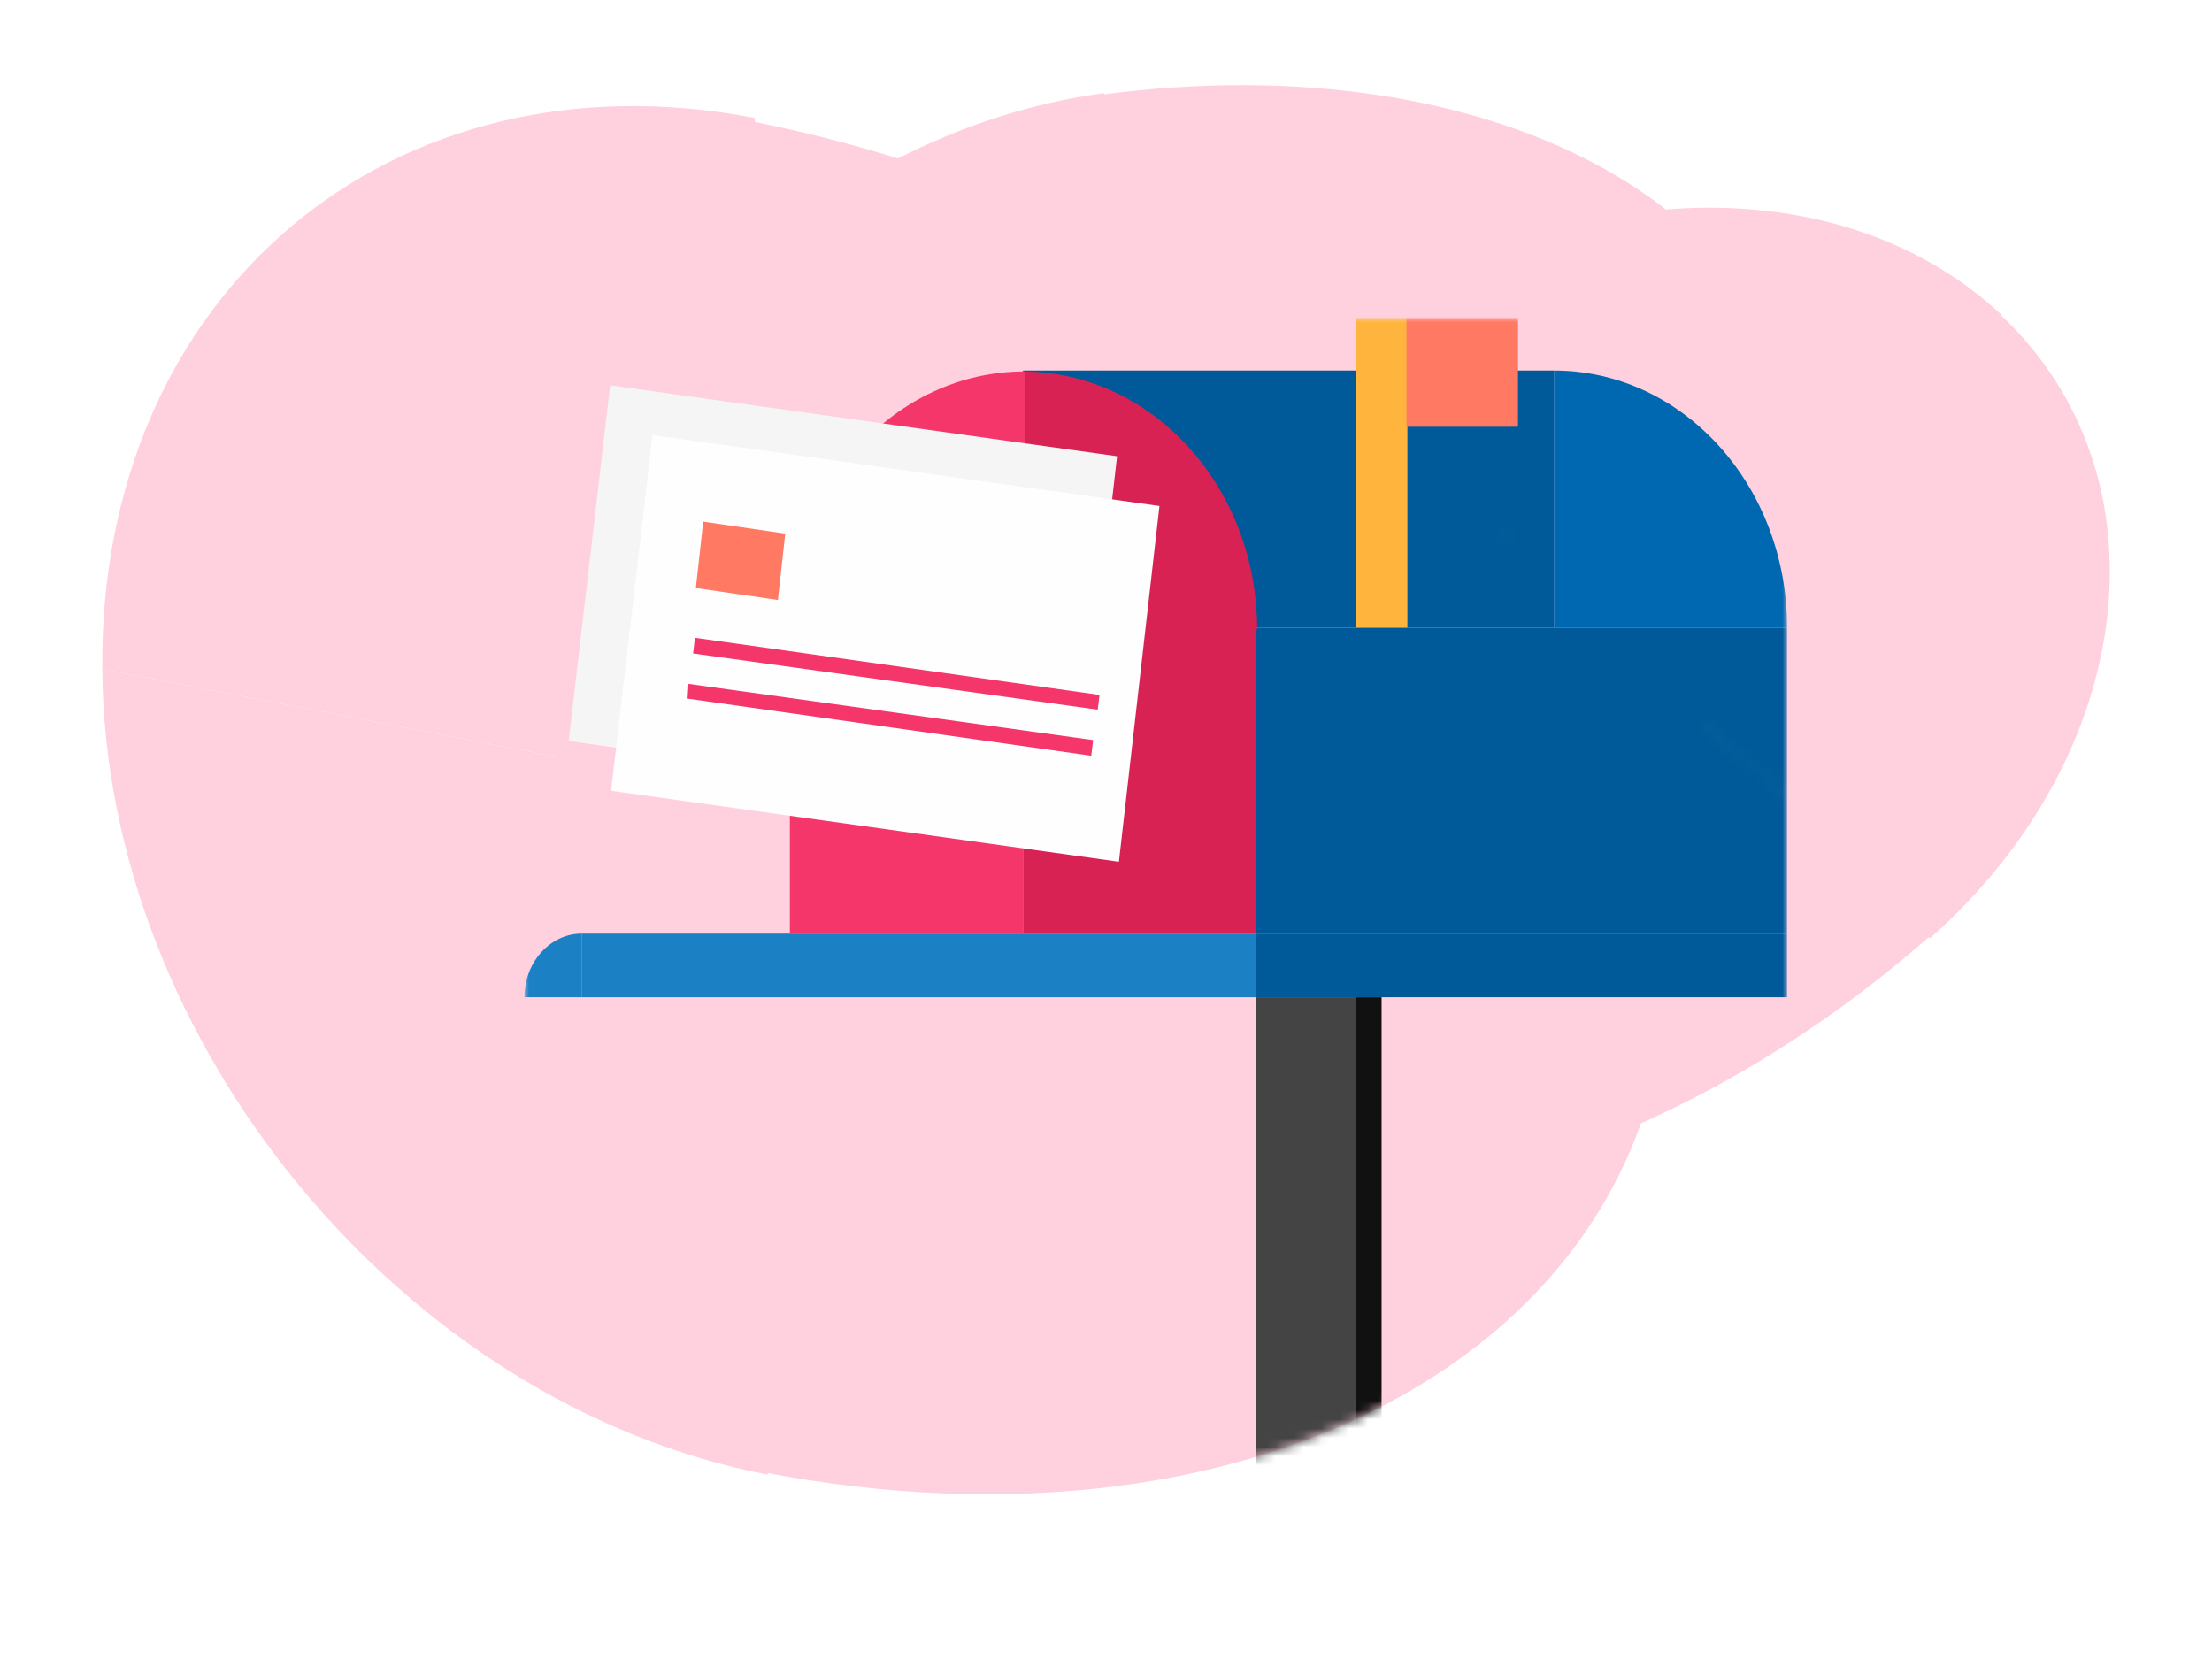 <?xml version="1.0" encoding="utf-8"?>
<!-- Generator: Adobe Illustrator 22.1.0, SVG Export Plug-In . SVG Version: 6.00 Build 0)  -->
<svg version="1.1" id="Layer_1" xmlns="http://www.w3.org/2000/svg" xmlns:xlink="http://www.w3.org/1999/xlink" x="0px" y="0px"
	 viewBox="0 0 240 180" style="enable-background:new 0 0 240 180;" xml:space="preserve">
<style type="text/css">
	.st0{fill:#E0486C;}
	.st1{fill:#EE8069;}
	.st2{fill:#F3B757;}
	.st3{fill:#FFD0DD;}
	.st4{fill:#E9A639;}
	.st5{fill:#00538D;}
	.st6{fill:#FFB53D;}
	.st7{fill:#0068B0;}
	.st8{fill:#007BD0;}
	.st9{fill:#FFC059;}
	.st10{fill:#FEFEFE;}
	.st11{fill:#FF7097;}
	.st12{fill:#F4366A;}
	.st13{fill:#ED5881;}
	.st14{fill:#FF95B2;}
	.st15{fill:#FF628D;}
	.st16{fill:#FF7963;}
	.st17{fill:#FFD0DD;filter:url(#Adobe_OpacityMaskFilter);}
	.st18{mask:url(#mask0_1_);}
	.st19{fill:#005A99;}
	.st20{fill:#444444;}
	.st21{fill:#111111;}
	.st22{fill:#1C80C5;}
	.st23{fill:#D72253;}
	.st24{fill:#F5F5F5;}
	.st25{fill:#FFE9EF;}
	.st26{fill:#00497C;}
	.st27{fill:#C79037;}
	.st28{fill:#F9A61E;}
	.st29{fill:#FFCD7D;}
	.st30{fill:#D62757;}
	.st31{fill:#E5E5E5;filter:url(#Adobe_OpacityMaskFilter_1_);}
	.st32{mask:url(#mask0_3_);}
	.st33{fill:#E5E5E5;filter:url(#Adobe_OpacityMaskFilter_2_);}
	.st34{mask:url(#mask1_2_);}
	.st35{fill:#E5E5E5;filter:url(#Adobe_OpacityMaskFilter_3_);}
	.st36{mask:url(#mask0_4_);}
	.st37{fill:#E5E5E5;filter:url(#Adobe_OpacityMaskFilter_4_);}
	.st38{mask:url(#mask0_2_);}
	.st39{fill:#FFFFFF;}
	.st40{fill:none;stroke:#FFFFFF;stroke-width:2;stroke-miterlimit:10;stroke-dasharray:5,5;}
	.st41{fill:#EFEFEF;}
	.st42{fill:#C4C4C4;}
</style>
<g>
	<path class="st3" d="M143,39.1c22.6-20,55.8-22.2,74.2-4.9l-40.9,36.2L143,39.1z"/>
	<path class="st3" d="M143.5,38.8c-31.3,27.7-41.5,64.5-22.8,82.2l56.7-50.2L143.5,38.8z"/>
	<path class="st3" d="M209.7,101.3c-31.3,27.7-71.2,36.6-89,19.7l56.7-50.2L209.7,101.3z"/>
	<path class="st3" d="M209.4,101.8c22.6-20,26.1-50.3,7.7-67.6l-40.9,36.2L209.4,101.8z"/>
	<path class="st3" d="M119.8,10.1c-31.6,4.3-58.5,31.3-60.1,60.4l57.1-7.7L119.8,10.1z"/>
	<path class="st3" d="M119.3,10.3c43.7-5.9,77.8,13.4,76.2,43.1l-79.2,10.7L119.3,10.3z"/>
	<path class="st3" d="M113.4,115.2c43.7-5.9,80.5-33.6,82-61.8l-79.2,10.7L113.4,115.2z"/>
	<path class="st3" d="M113.9,115.4c-31.6,4.3-55.8-15.8-54.2-44.9l57.1-7.7L113.9,115.4z"/>
	<path class="st3" d="M83.3,160c-39.5-7.6-71.9-46.8-72.2-87.4l71.5,13.8L83.3,160z"/>
	<path class="st3" d="M82.6,159.7c54.7,10.6,98.8-14.5,98.4-56.1L81.9,84.5L82.6,159.7z"/>
	<path class="st3" d="M81.2,13.1c54.7,10.6,99.4,51.1,99.8,90.6L81.9,84.5L81.2,13.1z"/>
	<path class="st3" d="M81.9,12.8C42.4,5.2,10.7,32,11.1,72.6l71.5,13.8L81.9,12.8z"/>
	<defs>
		<filter id="Adobe_OpacityMaskFilter" filterUnits="userSpaceOnUse" x="56.9" y="34.5" width="137" height="136.2">
			<feColorMatrix  type="matrix" values="1 0 0 0 0  0 1 0 0 0  0 0 1 0 0  0 0 0 1 0"/>
		</filter>
	</defs>
	<mask maskUnits="userSpaceOnUse" x="56.9" y="34.5" width="137" height="136.2" id="mask0_1_">
		<path class="st17" d="M143,39.1c22.6-20,55.8-22.2,74.2-4.9l-40.9,36.2L143,39.1z"/>
		<path class="st3" d="M143.5,38.8c-31.3,27.7-41.5,64.5-22.8,82.2l56.7-50.2L143.5,38.8z"/>
		<path class="st3" d="M209.7,101.3c-31.3,27.7-71.2,36.6-89,19.7l56.7-50.2L209.7,101.3z"/>
		<path class="st3" d="M209.4,101.8c22.6-20,26.1-50.3,7.7-67.6l-40.9,36.2L209.4,101.8z"/>
		<path class="st3" d="M119.8,10.1c-31.6,4.3-58.5,31.3-60.1,60.4l57.1-7.7L119.8,10.1z"/>
		<path class="st3" d="M119.3,10.3c43.7-5.9,77.8,13.4,76.2,43.1l-79.2,10.7L119.3,10.3z"/>
		<path class="st3" d="M113.4,115.2c43.7-5.9,80.5-33.6,82-61.8l-79.2,10.7L113.4,115.2z"/>
		<path class="st3" d="M113.9,115.4c-31.6,4.3-55.8-15.8-54.2-44.9l57.1-7.7L113.9,115.4z"/>
		<path class="st3" d="M83.3,160c-39.5-7.6-71.9-46.8-72.2-87.4l71.5,13.8L83.3,160z"/>
		<path class="st3" d="M82.6,159.7c54.7,10.6,98.8-14.5,98.4-56.1L81.9,84.5L82.6,159.7z"/>
		<path class="st3" d="M81.2,13.1c54.7,10.6,99.4,51.1,99.8,90.6L81.9,84.5L81.2,13.1z"/>
		<path class="st3" d="M81.9,12.8C42.4,5.2,10.7,32,11.1,72.6l71.5,13.8L81.9,12.8z"/>
	</mask>
	<g class="st18">
		<rect x="136.3" y="68.1" class="st19" width="57.6" height="33.2"/>
		<rect x="136.3" y="101.3" class="st19" width="57.6" height="6.9"/>
		<rect x="136.3" y="108.2" class="st20" width="10.8" height="62.6"/>
		<rect x="147.1" y="108.2" class="st21" width="2.8" height="62.6"/>
		<rect x="63.1" y="101.3" class="st22" width="73.2" height="6.9"/>
		<rect x="111" y="68.1" class="st23" width="25.3" height="33.2"/>
		<rect x="85.7" y="68.1" class="st12" width="25.3" height="33.2"/>
		<rect x="111" y="40.2" class="st19" width="57.6" height="27.9"/>
		<rect x="147.1" y="34.5" class="st6" width="5.6" height="33.6"/>
		<path class="st7" d="M193.9,68.1c0-15.4-11.3-27.9-25.3-27.9v27.9H193.9z"/>
		<path class="st22" d="M56.9,108.2c0-3.8,2.8-6.9,6.2-6.9v6.9H56.9z"/>
		<path class="st23" d="M136.4,68.3c0-15.5-11.4-28-25.5-28v28H136.4z"/>
		<path class="st12" d="M85.7,68.3c0-15.5,11.4-28,25.5-28v28H85.7z"/>
		<rect x="152.6" y="34.5" class="st16" width="12.1" height="11.8"/>
		<polygon class="st24" points="66.2,41.8 121.2,49.5 116.8,88.1 61.7,80.4 		"/>
		<polygon class="st10" points="70.8,47.2 125.8,54.9 121.4,93.5 66.3,85.8 		"/>
		<polygon class="st16" points="76.3,56.6 85.2,57.9 84.4,65.1 75.5,63.8 		"/>
		<polygon class="st12" points="75.4,69.2 119.3,75.4 119.1,77 75.2,70.9 		"/>
		<polygon class="st12" points="74.7,74.2 118.6,80.3 118.4,82 74.6,75.8 		"/>
	</g>
</g>
</svg>
